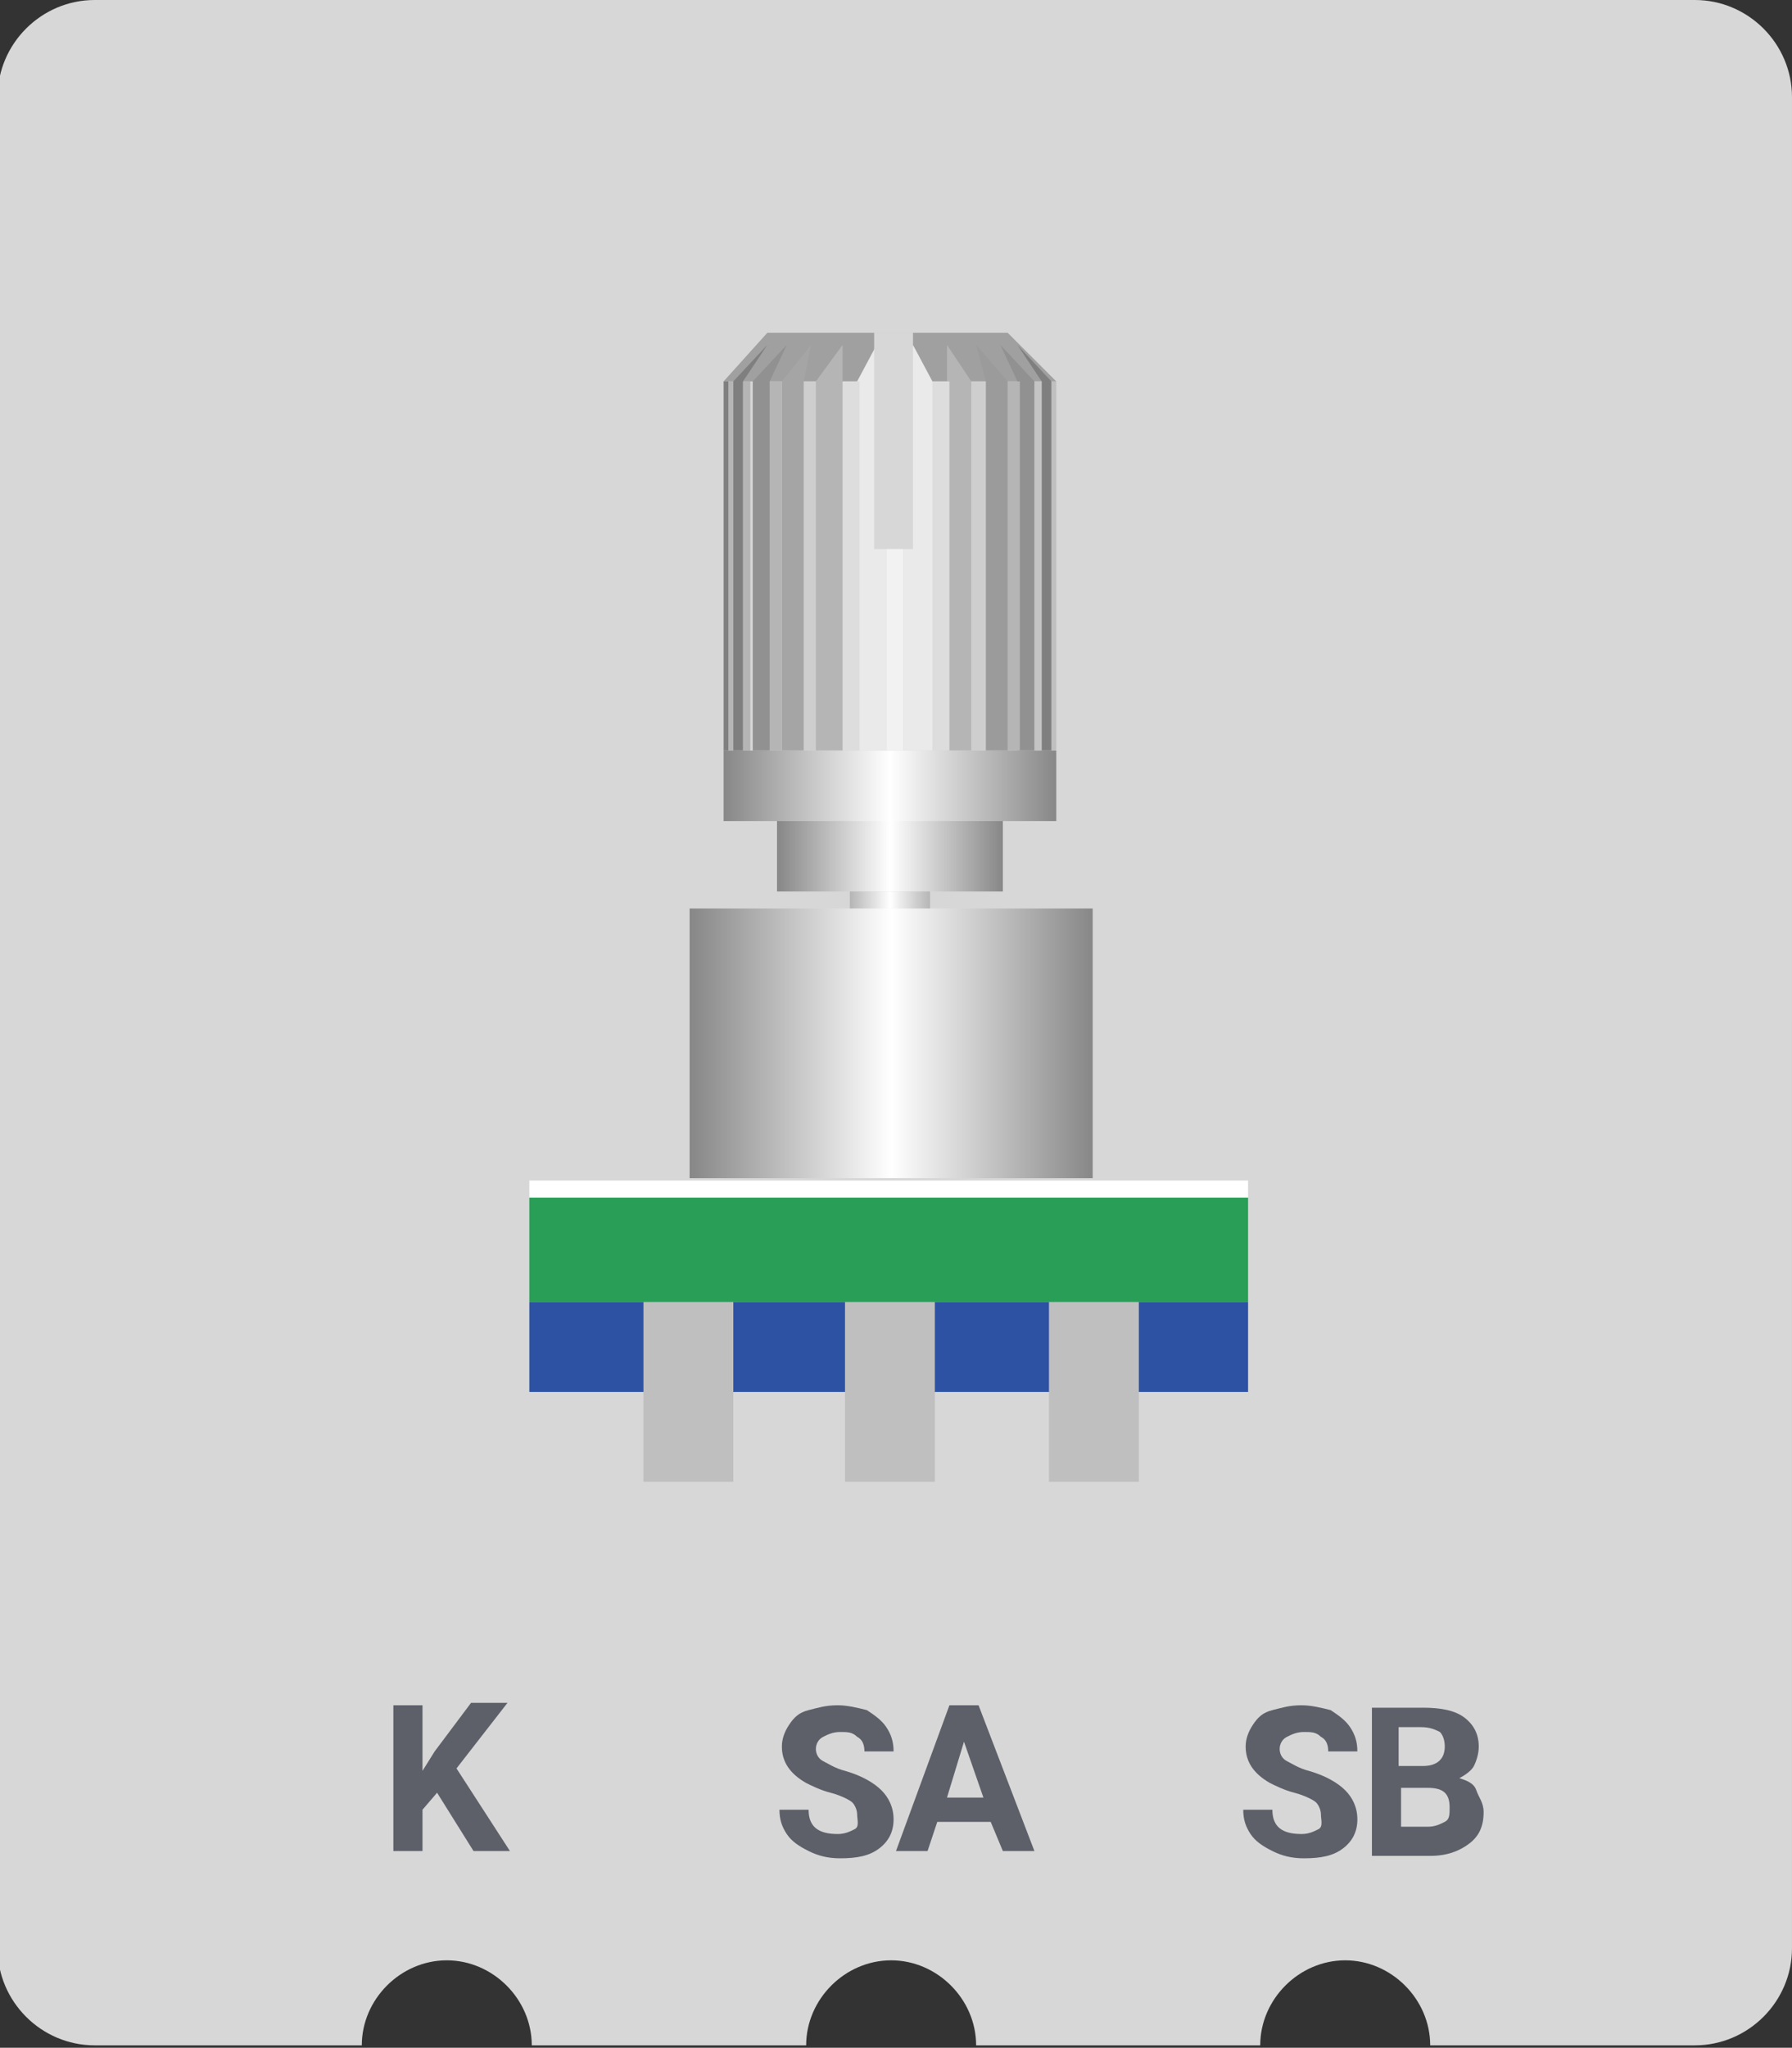 <?xml version="1.0" encoding="utf-8"?>
<!-- Generator: Adobe Illustrator 19.1.0, SVG Export Plug-In . SVG Version: 6.00 Build 0)  -->
<svg version="1.1" id="svg" xmlns:xml="http://www.w3.org/XML/1998/namespace"
	 xmlns="http://www.w3.org/2000/svg" xmlns:xlink="http://www.w3.org/1999/xlink" x="0px" y="0px" viewBox="-649.8 376 73.8 84.3"
	 enable-background="new -649.8 376 73.8 84.3" xml:space="preserve">
<rect x="-649.8" y="376" width="73.8" height="84.3" fill="#333333" stroke="none"/>
<path fill-rule="evenodd" clip-rule="evenodd" fill="#D7D7D7" d="M-580,376h-65.9c-2.2,0-4,1.8-4,4v76.2c0,2.2,1.8,4,4,4h11
	c0-1.9,1.6-3.5,3.5-3.5c1.9,0,3.5,1.6,3.5,3.5h11.3c0-1.9,1.6-3.5,3.5-3.5s3.5,1.6,3.5,3.5h11.7c0-1.9,1.6-3.5,3.5-3.5
	c1.9,0,3.5,1.6,3.5,3.5h10.9c2.2,0,4-1.8,4-4V380C-576,377.8-577.8,376-580,376z"/>
<g id="icon">
	<g>
		<g>
			<polygon fill="#A0A0A0" points="-618.2,389.7 -620,391.7 -606.3,391.7 -608.3,389.7 			"/>
			<rect x="-606.5" y="391.7" fill="#BFBFBF" width="0.2" height="15.2"/>
			<rect x="-607.2" y="391.7" fill="#C4C4C4" width="0.3" height="15.2"/>
			<polygon fill="#7F7F7F" points="-606.9,406.9 -606.5,406.9 -606.5,391.7 -607.9,390.2 -606.9,391.7 			"/>
			<polygon fill="#919191" points="-608.6,390.2 -607.9,391.7 -607.9,406.9 -607.2,406.9 -607.2,391.7 			"/>
			<rect x="-608.3" y="391.7" fill="#B5B5B5" width="0.5" height="15.2"/>
			<rect x="-609.8" y="391.7" fill="#CECECE" width="0.6" height="15.2"/>
			<polygon fill="#9B9B9B" points="-609.6,390.2 -609.2,391.7 -609.2,406.9 -608.3,406.9 -608.3,391.7 			"/>
			<polygon fill="#B5B5B5" points="-610.8,390.2 -610.8,391.7 -610.8,406.9 -609.8,406.9 -609.8,391.7 			"/>
			<rect x="-611.4" y="391.7" fill="#DDDDDD" width="0.7" height="15.2"/>
			<rect x="-613.3" y="391.7" fill="#F2F2F2" width="0.7" height="15.2"/>
			<polygon fill="#EAEAEA" points="-612.2,390.2 -612.6,391.7 -612.6,406.9 -611.4,406.9 -611.4,391.7 			"/>
			<polygon fill="#EAEAEA" points="-613.7,390.2 -614.5,391.7 -614.5,406.9 -613.3,406.9 -613.3,391.7 			"/>
			<rect x="-615.1" y="391.7" fill="#DDDDDD" width="0.7" height="15.2"/>
			<rect x="-616.7" y="391.7" fill="#CECECE" width="0.6" height="15.2"/>
			<polygon fill="#B5B5B5" points="-615.1,390.2 -616.2,391.7 -616.2,406.9 -615.1,406.9 -615.1,391.7 			"/>
			<polygon fill="#A5A5A5" points="-616.4,390.2 -617.6,391.7 -617.6,406.9 -616.7,406.9 -616.7,391.7 			"/>
			<rect x="-618.1" y="391.7" fill="#B5B5B5" width="0.5" height="15.2"/>
			<rect x="-619.2" y="391.7" fill="#B5B5B5" width="0.3" height="15.2"/>
			<polygon fill="#919191" points="-617.4,390.2 -618.8,391.7 -618.8,406.9 -618.1,406.9 -618.1,391.7 			"/>
			<polygon fill="#7F7F7F" points="-618.2,390.2 -619.6,391.7 -619.6,406.9 -619.2,406.9 -619.2,391.7 			"/>
			<rect x="-619.8" y="391.7" fill="#B5B5B5" width="0.2" height="15.2"/>
			<rect x="-620" y="391.7" fill="#7F7F7F" width="0.2" height="15.2"/>
		</g>
		<linearGradient id="SVGID_1_" gradientUnits="userSpaceOnUse" x1="-620.008" y1="408.361" x2="-606.293" y2="408.361">
			<stop  offset="0" style="stop-color:#878787"/>
			<stop  offset="0.5" style="stop-color:#FFFFFF"/>
			<stop  offset="1" style="stop-color:#878787"/>
		</linearGradient>
		<rect x="-620" y="406.9" fill="url(#SVGID_1_)" width="13.7" height="2.9"/>
		<linearGradient id="SVGID_2_" gradientUnits="userSpaceOnUse" x1="-617.791" y1="411.26" x2="-608.509" y2="411.26">
			<stop  offset="0" style="stop-color:#878787"/>
			<stop  offset="0.5" style="stop-color:#FFFFFF"/>
			<stop  offset="1" style="stop-color:#878787"/>
		</linearGradient>
		<rect x="-617.8" y="409.8" fill="url(#SVGID_2_)" width="9.3" height="2.9"/>
		<linearGradient id="SVGID_3_" gradientUnits="userSpaceOnUse" x1="-614.789" y1="413.072" x2="-611.511" y2="413.072">
			<stop  offset="0" style="stop-color:#B5B5B5"/>
			<stop  offset="0.5" style="stop-color:#FFFFFF"/>
			<stop  offset="1" style="stop-color:#B5B5B5"/>
		</linearGradient>
		<rect x="-614.8" y="412.7" fill="url(#SVGID_3_)" width="3.3" height="0.7"/>
		<linearGradient id="SVGID_4_" gradientUnits="userSpaceOnUse" x1="-621.388" y1="419.006" x2="-604.788" y2="419.006">
			<stop  offset="0" style="stop-color:#878787"/>
			<stop  offset="0.5" style="stop-color:#FFFFFF"/>
			<stop  offset="1" style="stop-color:#878787"/>
		</linearGradient>
		<rect x="-621.4" y="413.4" fill="url(#SVGID_4_)" width="16.6" height="11.1"/>
		<rect x="-613.8" y="389.7" fill="#D7D7D7" width="1.6" height="8.9"/>
		<rect x="-628" y="425.3" fill="#289E57" width="29.6" height="4.3"/>
		<rect x="-628" y="429.6" fill="#2E52A3" width="29.6" height="3.7"/>
	</g>
	<rect x="-628" y="424.6" fill="#FFFFFF" width="29.6" height="0.7"/>
	<rect x="-606.6" y="429.6" fill="#BFBFBF" width="3.7" height="7.4"/>
	<rect x="-615" y="429.6" fill="#BFBFBF" width="3.7" height="7.4"/>
	<rect x="-623.3" y="429.6" fill="#BFBFBF" width="3.7" height="7.4"/>
</g>
<g>
	<path fill="#5D6069" d="M-631.8,449.8l-0.6,0.7v1.7h-1.2v-6h1.2v2.7l0.5-0.8l1.5-2h1.5l-2.1,2.7l2.2,3.4h-1.5L-631.8,449.8z"/>
</g>
<g>
	<path fill="#5D6069" d="M-614.5,450.7c0-0.2-0.1-0.4-0.2-0.5s-0.5-0.3-0.9-0.4s-0.8-0.3-1-0.4c-0.7-0.4-1-0.9-1-1.5
		c0-0.3,0.1-0.6,0.3-0.9c0.2-0.3,0.4-0.5,0.8-0.6s0.7-0.2,1.2-0.2c0.4,0,0.8,0.1,1.2,0.2c0.3,0.2,0.6,0.4,0.8,0.7
		c0.2,0.3,0.3,0.6,0.3,1h-1.2c0-0.3-0.1-0.5-0.3-0.6c-0.2-0.2-0.4-0.2-0.7-0.2c-0.3,0-0.5,0.1-0.7,0.2c-0.2,0.1-0.3,0.3-0.3,0.5
		c0,0.2,0.1,0.4,0.3,0.5c0.2,0.1,0.5,0.3,0.9,0.4c0.7,0.2,1.2,0.5,1.5,0.8c0.3,0.3,0.5,0.7,0.5,1.2c0,0.5-0.2,0.9-0.6,1.2
		c-0.4,0.3-0.9,0.4-1.6,0.4c-0.5,0-0.9-0.1-1.3-0.3c-0.4-0.2-0.7-0.4-0.9-0.7c-0.2-0.3-0.3-0.6-0.3-1h1.2c0,0.7,0.4,1,1.2,1
		c0.3,0,0.5-0.1,0.7-0.2S-614.5,450.9-614.5,450.7z"/>
	<path fill="#5D6069" d="M-609,451h-2.2l-0.4,1.2h-1.3l2.2-6h1.2l2.3,6h-1.3L-609,451z M-610.8,450h1.5l-0.8-2.3L-610.8,450z"/>
</g>
<g>
	<path fill="#5D6069" d="M-595.4,450.7c0-0.2-0.1-0.4-0.2-0.5s-0.5-0.3-0.9-0.4s-0.8-0.3-1-0.4c-0.7-0.4-1-0.9-1-1.5
		c0-0.3,0.1-0.6,0.3-0.9c0.2-0.3,0.4-0.5,0.8-0.6s0.7-0.2,1.2-0.2c0.4,0,0.8,0.1,1.2,0.2c0.3,0.2,0.6,0.4,0.8,0.7
		c0.2,0.3,0.3,0.6,0.3,1h-1.2c0-0.3-0.1-0.5-0.3-0.6c-0.2-0.2-0.4-0.2-0.7-0.2c-0.3,0-0.5,0.1-0.7,0.2c-0.2,0.1-0.3,0.3-0.3,0.5
		c0,0.2,0.1,0.4,0.3,0.5c0.2,0.1,0.5,0.3,0.9,0.4c0.7,0.2,1.2,0.5,1.5,0.8c0.3,0.3,0.5,0.7,0.5,1.2c0,0.5-0.2,0.9-0.6,1.2
		c-0.4,0.3-0.9,0.4-1.6,0.4c-0.5,0-0.9-0.1-1.3-0.3c-0.4-0.2-0.7-0.4-0.9-0.7c-0.2-0.3-0.3-0.6-0.3-1h1.2c0,0.7,0.4,1,1.2,1
		c0.3,0,0.5-0.1,0.7-0.2S-595.4,450.9-595.4,450.7z"/>
	<path fill="#5D6069" d="M-593.3,452.3v-6h2.1c0.7,0,1.3,0.1,1.7,0.4c0.4,0.3,0.6,0.7,0.6,1.2c0,0.3-0.1,0.6-0.2,0.8
		s-0.4,0.4-0.6,0.5c0.3,0.1,0.6,0.2,0.7,0.5s0.3,0.5,0.3,0.9c0,0.6-0.2,1-0.6,1.3c-0.4,0.3-0.9,0.5-1.6,0.5H-593.3z M-592.1,448.7
		h0.9c0.6,0,0.9-0.3,0.9-0.8c0-0.3-0.1-0.5-0.2-0.6c-0.2-0.1-0.4-0.2-0.8-0.2h-0.9V448.7z M-592.1,449.6v1.6h1.1
		c0.3,0,0.5-0.1,0.7-0.2c0.2-0.1,0.2-0.3,0.2-0.6c0-0.6-0.3-0.8-0.9-0.8H-592.1z"/>
</g>
</svg>
